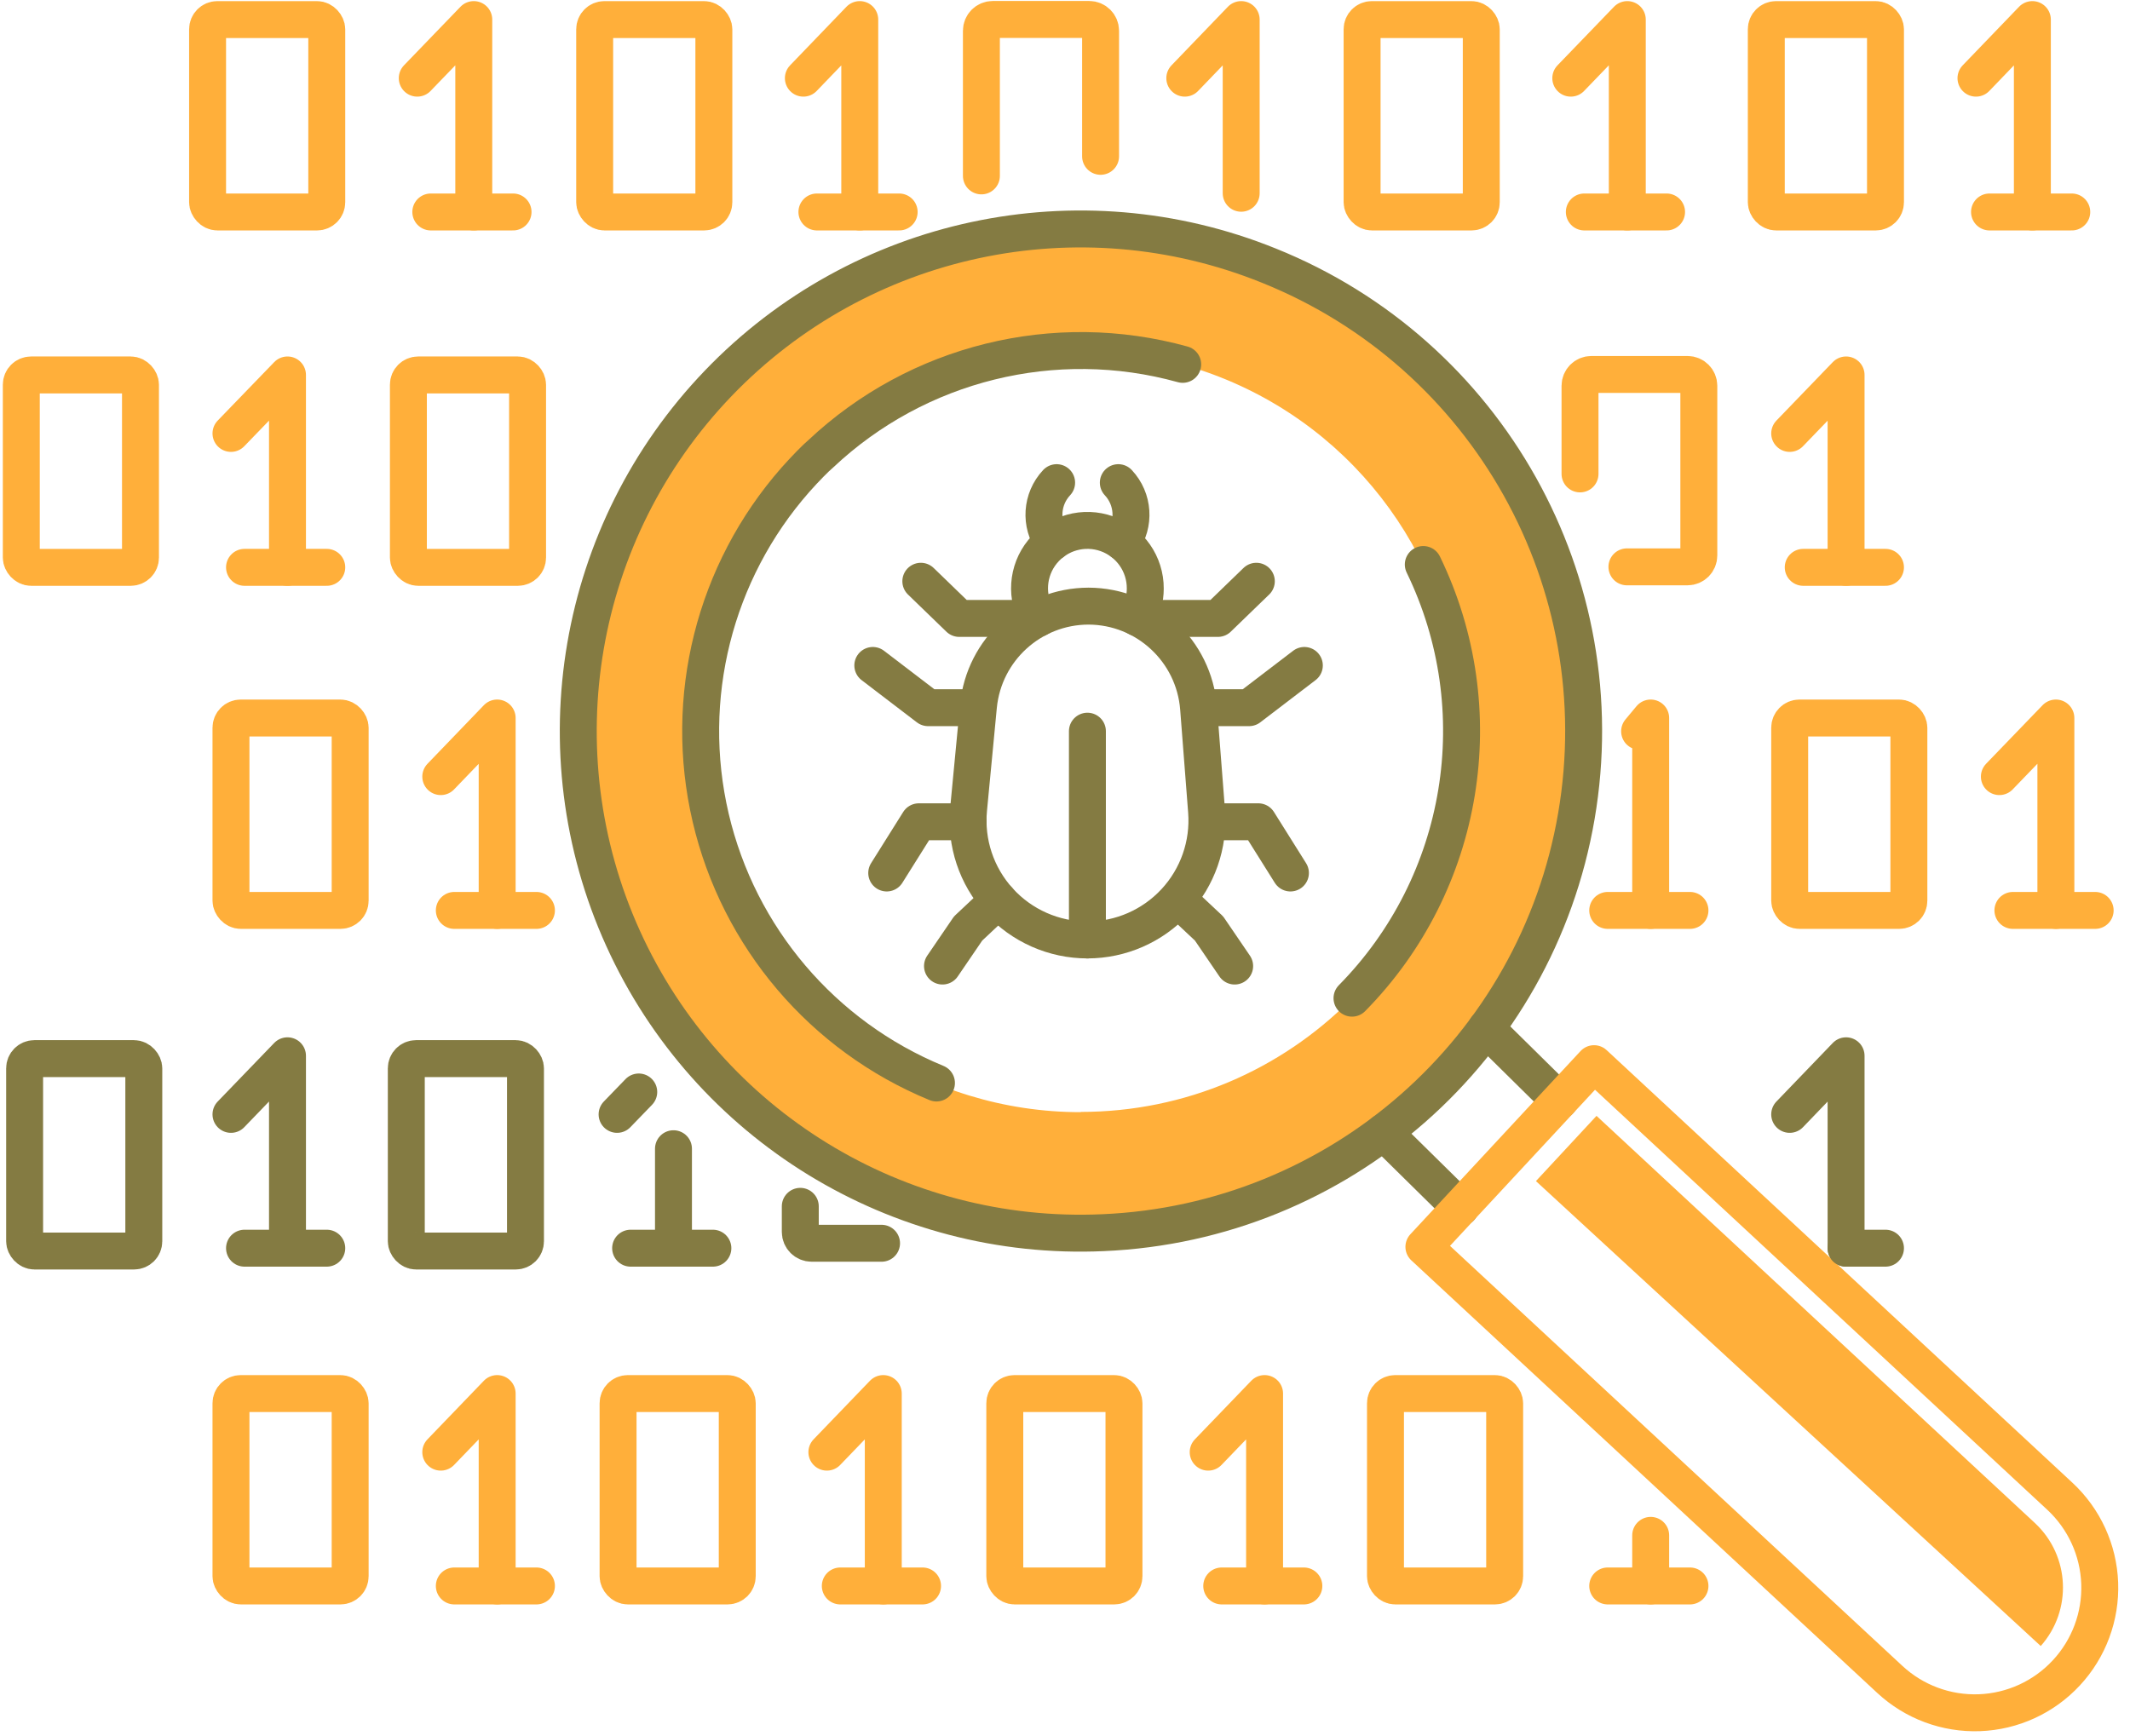 <?xml version="1.0" encoding="UTF-8"?>
<svg width="173px" height="141px" viewBox="0 0 173 141" version="1.1" xmlns="http://www.w3.org/2000/svg" xmlns:xlink="http://www.w3.org/1999/xlink">
    <!-- Generator: Sketch 52.5 (67469) - http://www.bohemiancoding.com/sketch -->
    <title>Group 2</title>
    <desc>Created with Sketch.</desc>
    <g id="Page-1" stroke="none" stroke-width="1" fill="none" fill-rule="evenodd">
        <g id="Group-2" transform="translate(1, 1)">
            <g id="_Group_28" transform="translate(45, 17)">
                <path d="M41.78,0.5 C25.224,0.496 10.297,10.466 3.958,25.76 C-2.38,41.054 1.119,58.66 12.825,70.368 C24.53,82.076 42.135,85.58 57.431,79.245 C72.727,72.911 82.7,57.986 82.7,41.43 C82.661,18.845 64.365,0.544 41.78,0.5 Z M41.78,72.35 C29.268,72.354 17.986,64.82 13.196,53.261 C8.406,41.702 11.052,28.396 19.899,19.549 C28.746,10.702 42.052,8.056 53.611,12.846 C65.17,17.636 72.704,28.918 72.7,41.43 C72.689,58.499 58.849,72.33 41.78,72.33 L41.78,72.35 Z" id="_Compound_Path_7" fill="#ffaf3a" fill-rule="nonzero"></path>
                <path d="M57.06,3.58 C41.598,-2.677 23.884,1.11 12.333,13.143 C0.781,25.176 -2.28,43.03 4.603,58.223 C11.486,73.417 26.927,82.889 43.59,82.14 C62.776,81.321 78.79,67.224 82.035,48.297 C85.28,29.37 74.877,10.744 57.06,3.58 Z" id="_Path_203" stroke="#847B42" stroke-width="3" stroke-linecap="round" stroke-linejoin="round"></path>
                <path d="M30.06,69.98 C20.826,66.179 13.996,58.152 11.721,48.429 C9.447,38.705 12.009,28.482 18.6,20.98 C18.99,20.54 19.4,20.1 19.81,19.68 C20.22,19.26 20.38,19.12 20.67,18.86 C28.525,11.471 39.668,8.718 50.06,11.6" id="_Path_204" stroke="#847B42" stroke-width="3" stroke-linecap="round" stroke-linejoin="round"></path>
                <path d="M69.6,27.86 C75.323,39.645 73.004,53.757 63.81,63.09" id="_Path_205" stroke="#847B42" stroke-width="3" stroke-linecap="round" stroke-linejoin="round"></path>
                <path d="M80.66,71.43 L74.7,65.55" id="_Path_206" stroke="#847B42" stroke-width="3" stroke-linecap="round" stroke-linejoin="round"></path>
                <path d="M72.61,80.12 L66.38,73.98" id="_Path_207" stroke="#847B42" stroke-width="3" stroke-linecap="round" stroke-linejoin="round"></path>
                <path d="M107.49,118.43 L69.65,83.29 L83.47,68.41 L121.3,103.55 C123.274,105.382 124.439,107.924 124.539,110.615 C124.638,113.307 123.664,115.927 121.83,117.9 C120,119.874 117.46,121.038 114.77,121.138 C112.08,121.237 109.461,120.263 107.49,118.43 Z" id="_Path_208" stroke="#ffaf3a" stroke-width="3" stroke-linecap="round" stroke-linejoin="round"></path>
                <path d="M119.75,115.72 L78.75,77.95 L83.67,72.65 L119.3,105.75 C122.123,108.404 122.322,112.822 119.75,115.72 Z" id="_Path_209" fill="#ffaf3a"></path>
                <g id="_Group_29" transform="translate(24, 21)" stroke="#847B42" stroke-linecap="round" stroke-linejoin="round" stroke-width="3">
                    <path d="M18.33,37.36 C15.595,37.361 12.986,36.208 11.147,34.184 C9.307,32.159 8.408,29.453 8.67,26.73 L9.47,18.36 C9.922,13.759 13.787,10.249 18.41,10.24 C23.093,10.257 26.981,13.862 27.35,18.53 L28,26.92 C28.203,29.612 27.276,32.268 25.441,34.248 C23.606,36.229 21.03,37.357 18.33,37.36 Z" id="_Path_210"></path>
                    <path d="M22.39,11.18 C22.802,10.462 23.019,9.648 23.02,8.82 C23.033,6.826 21.787,5.041 19.91,4.366 C18.034,3.691 15.936,4.274 14.676,5.82 C13.417,7.366 13.27,9.539 14.31,11.24" id="_Path_211"></path>
                    <path d="M18.32,37.36 L18.32,20.4" id="_Path_212"></path>
                    <polyline id="_Path_213" points="14.23 11.24 7.91 11.24 4.79 8.22"></polyline>
                    <polyline id="_Path_214" points="9.38 18.49 5.38 18.49 0.89 15.06"></polyline>
                    <polyline id="_Path_215" points="8.63 27.76 4.63 27.76 2.02 31.92"></polyline>
                    <polyline id="_Path_216" points="11.09 34.12 8.63 36.43 6.55 39.48"></polyline>
                    <polyline id="_Path_217" points="22.59 11.24 28.92 11.24 32.04 8.22"></polyline>
                    <polyline id="_Path_218" points="27.44 18.49 31.45 18.49 35.94 15.06"></polyline>
                    <polyline id="_Path_219" points="28.2 27.76 32.2 27.76 34.81 31.92"></polyline>
                    <polyline id="_Path_220" points="25.74 34.12 28.2 36.43 30.28 39.48"></polyline>
                    <path d="M15.5,5.03 C14.444,3.552 14.578,1.535 15.82,0.21" id="_Path_221"></path>
                    <path d="M21.15,5.03 C22.206,3.552 22.072,1.535 20.83,0.21" id="_Path_222"></path>
                </g>
            </g>
            <g id="_Group_40" transform="translate(15, 0)" stroke="#ffaf3a" stroke-linecap="round" stroke-linejoin="round" stroke-width="3">
                <g id="_Group_41" transform="translate(17, 0)">
                    <polyline id="_Path_275" points="0.89 5.35 5.48 0.59 5.48 16.22"></polyline>
                    <path d="M1.99,16.22 L8.67,16.22" id="_Path_276"></path>
                </g>
                <g id="_Group_42" transform="translate(49, 0)">
                    <polyline id="_Path_277" points="0.25 5.35 4.83 0.59 4.83 16.22"></polyline>
                    <path d="M1.35,16.22 L8.03,16.22" id="_Path_278"></path>
                </g>
                <rect id="_Rectangle_4" x="32.3" y="0.59" width="9.68" height="15.63" rx="0.79"></rect>
                <rect id="_Rectangle_5" x="0.86" y="0.59" width="9.68" height="15.63" rx="0.79"></rect>
                <g id="_Group_43" transform="translate(144, 0)">
                    <polyline id="_Path_279" points="0.49 5.35 5.07 0.59 5.07 16.22"></polyline>
                    <path d="M1.59,16.22 L8.27,16.22" id="_Path_280"></path>
                </g>
                <rect id="_Rectangle_6" x="127.46" y="0.59" width="9.68" height="15.63" rx="0.79"></rect>
                <g id="_Group_44" transform="translate(80, 0)">
                    <polyline id="_Path_281" points="0.23 5.35 4.81 0.59 4.81 14.7"></polyline>
                </g>
                <g id="_Group_45" transform="translate(111, 0)">
                    <polyline id="_Path_282" points="0.58 5.35 5.17 0.59 5.17 16.22"></polyline>
                    <path d="M1.68,16.22 L8.36,16.22" id="_Path_283"></path>
                </g>
                <rect id="_Rectangle_7" x="94.63" y="0.59" width="9.68" height="15.63" rx="0.79"></rect>
                <path d="M63.71,13.29 L63.71,1.5 C63.71,0.992 64.122,0.58 64.63,0.58 L72.47,0.58 C72.978,0.58 73.39,0.992 73.39,1.5 L73.39,11.7" id="_Path_284"></path>
            </g>
            <g id="_Group_46" transform="translate(0, 29)" stroke="#ffaf3a" stroke-linecap="round" stroke-linejoin="round" stroke-width="3">
                <g id="_Group_47" transform="translate(17, 0)">
                    <polyline id="_Path_285" points="0.76 5.21 5.35 0.46 5.35 16.09"></polyline>
                    <path d="M1.86,16.09 L8.54,16.09" id="_Path_286"></path>
                </g>
                <rect id="_Rectangle_8" x="32.17" y="0.46" width="9.68" height="15.63" rx="0.79"></rect>
                <rect id="_Rectangle_9" x="0.73" y="0.46" width="9.68" height="15.63" rx="0.79"></rect>
                <g id="_Group_48" transform="translate(144, 0)">
                    <polyline id="_Path_287" points="0.36 5.21 4.94 0.46 4.94 16.09"></polyline>
                    <path d="M1.46,16.09 L8.14,16.09" id="_Path_288"></path>
                </g>
                <path d="M127.33,8.5 L127.33,1.34 C127.33,0.832 127.742,0.42 128.25,0.42 L136.06,0.42 C136.568,0.42 136.98,0.832 136.98,1.34 L136.98,15.13 C136.98,15.638 136.568,16.05 136.06,16.05 L131.14,16.05" id="_Path_289"></path>
            </g>
            <g id="_Group_49" transform="translate(17, 57)" stroke="#ffaf3a" stroke-linecap="round" stroke-linejoin="round" stroke-width="3">
                <g id="_Group_50" transform="translate(17, 0)">
                    <polyline id="_Path_290" points="0.8 5.09 5.38 0.33 5.38 15.96"></polyline>
                    <path d="M1.9,15.96 L8.57,15.96" id="_Path_291"></path>
                </g>
                <rect id="_Rectangle_10" x="0.76" y="0.33" width="9.68" height="15.63" rx="0.79"></rect>
                <g id="_Group_51" transform="translate(144, 0)">
                    <polyline id="_Path_292" points="0.39 5.09 4.98 0.33 4.98 15.96"></polyline>
                    <path d="M1.49,15.96 L8.17,15.96" id="_Path_293"></path>
                </g>
                <rect id="_Rectangle_11" x="127.36" y="0.33" width="9.68" height="15.63" rx="0.79"></rect>
                <g id="_Group_52" transform="translate(112, 0)">
                    <polyline id="_Path_294" points="3.17 1.41 4.07 0.33 4.07 15.96"></polyline>
                    <path d="M0.58,15.96 L7.26,15.96" id="_Path_295"></path>
                </g>
            </g>
            <g id="_Group_53" transform="translate(17, 112)" stroke="#ffaf3a" stroke-linecap="round" stroke-linejoin="round" stroke-width="3">
                <g id="_Group_54" transform="translate(17, 0)">
                    <polyline id="_Path_296" points="0.8 4.97 5.38 0.21 5.38 15.84"></polyline>
                    <path d="M1.9,15.84 L8.57,15.84" id="_Path_297"></path>
                </g>
                <g id="_Group_55" transform="translate(49, 0)">
                    <polyline id="_Path_298" points="0.16 4.97 4.74 0.21 4.74 15.84"></polyline>
                    <path d="M1.25,15.84 L7.93,15.84" id="_Path_299"></path>
                </g>
                <rect id="_Rectangle_12" x="32.2" y="0.21" width="9.68" height="15.63" rx="0.79"></rect>
                <rect id="_Rectangle_13" x="0.76" y="0.21" width="9.68" height="15.63" rx="0.79"></rect>
                <g id="_Group_56" transform="translate(80, 0)">
                    <polyline id="_Path_300" points="0.13 4.97 4.71 0.21 4.71 15.84"></polyline>
                    <path d="M1.23,15.84 L7.9,15.84" id="_Path_301"></path>
                </g>
                <g id="_Group_57" transform="translate(112, 11)">
                    <path d="M4.07,0.73 L4.07,4.84" id="_Path_302"></path>
                    <path d="M0.58,4.84 L7.26,4.84" id="_Path_303"></path>
                </g>
                <rect id="_Rectangle_14" x="94.53" y="0.21" width="9.68" height="15.63" rx="0.79"></rect>
                <rect id="_Rectangle_15" x="63.61" y="0.21" width="9.68" height="15.63" rx="0.79"></rect>
            </g>
            <g id="_Group_58" transform="translate(17, 84)" stroke="#847B42" stroke-linecap="round" stroke-linejoin="round" stroke-width="3">
                <polyline id="_Path_304" points="0.76 5.53 5.35 0.77 5.35 16.4"></polyline>
                <path d="M1.86,16.4 L8.54,16.4" id="_Path_305"></path>
            </g>
            <g id="_Group_59" transform="translate(49, 87)" stroke="#847B42" stroke-linecap="round" stroke-linejoin="round" stroke-width="3">
                <path d="M4.7,5.32 L4.7,13.4" id="_Path_306"></path>
                <path d="M0.12,2.53 L1.88,0.71" id="_Path_307"></path>
                <path d="M1.22,13.4 L7.9,13.4" id="_Path_308"></path>
            </g>
            <rect id="_Rectangle_16" stroke="#847B42" stroke-width="3" stroke-linecap="round" stroke-linejoin="round" x="32" y="85" width="9.68" height="15.63" rx="0.79"></rect>
            <path d="M70.6,100 L64.92,100 C64.412,100 64,99.588 64,99.08 L64,97" id="_Path_309" stroke="#847B42" stroke-width="3" stroke-linecap="round" stroke-linejoin="round"></path>
            <rect id="_Rectangle_17" stroke="#847B42" stroke-width="3" stroke-linecap="round" stroke-linejoin="round" x="1" y="85" width="9.68" height="15.63" rx="0.79"></rect>
            <g id="_Group_60" transform="translate(144, 84)" stroke="#847B42" stroke-linecap="round" stroke-linejoin="round" stroke-width="3">
                <polyline id="_Path_310" points="0.36 5.53 4.94 0.77 4.94 16.4"></polyline>
                <path d="M4.94,16.4 L8.14,16.4" id="_Path_311"></path>
            </g>
        </g>
    </g>
</svg>